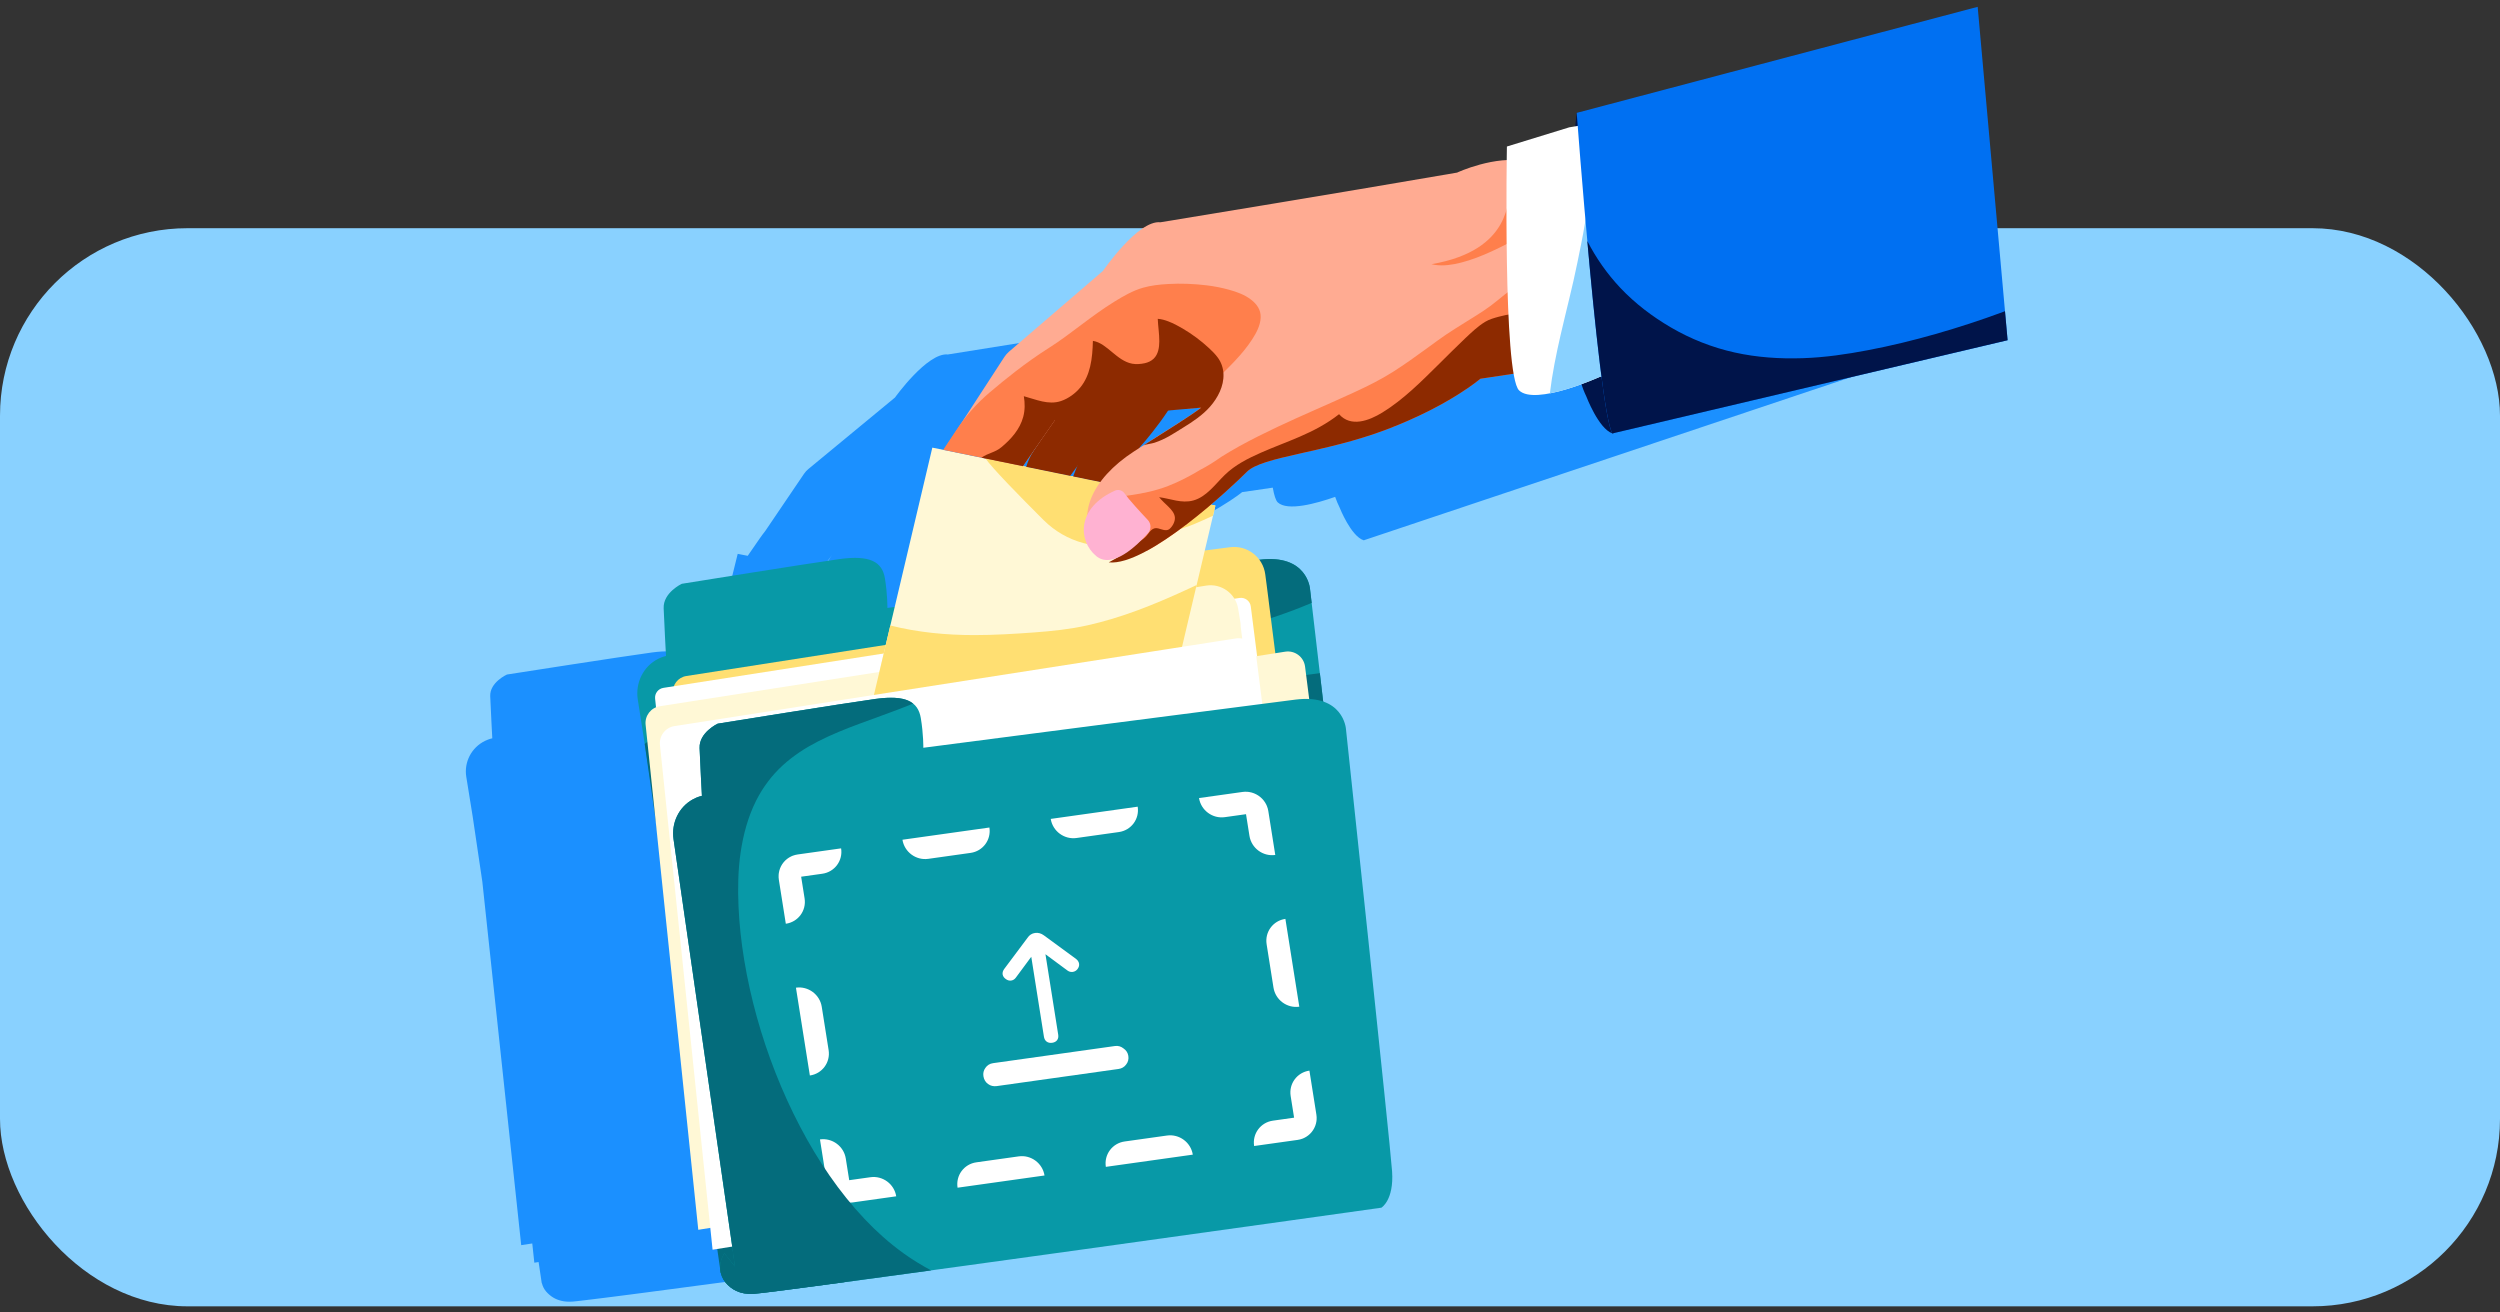 <svg width="160" height="84" viewBox="0 0 160 84" fill="none" xmlns="http://www.w3.org/2000/svg">
<rect x="0" y="0" width="160" height="84" fill="#333333" stroke="none"/>
<rect y="14.605" width="160" height="69" rx="12" fill="#89D1FF"/>
<g clip-path="url(#clip0_4011_81797)">
<path d="M87.313 34.568L118.484 24.133L104.931 11.784L97.408 13.566L96.937 13.678L85.192 16.459C85.192 16.459 85.157 16.738 85.104 17.221L84.748 17.28L81.078 18.369C81.078 18.369 81.072 18.652 81.066 19.135C79.553 19.215 78.142 19.851 78.142 19.851C71.073 21.033 60.665 22.686 60.665 22.686C59.349 22.547 57.278 25.442 57.278 25.442L51.735 30.018C51.63 30.105 51.538 30.206 51.461 30.318L48.982 33.976C48.862 34.13 48.744 34.285 48.633 34.446L47.854 35.573L50.1 36.01L50.344 36.058L47.213 35.447L44.984 44.458C44.705 44.493 44.551 44.513 44.551 44.513C44.551 44.513 44.563 43.749 44.404 42.83C44.245 41.911 43.536 41.515 41.734 41.757C39.933 41.998 32.444 43.17 32.444 43.17C32.444 43.17 31.34 43.667 31.374 44.553C31.408 45.438 31.507 47.252 31.507 47.252C31.507 47.252 31.315 47.286 31.053 47.411C30.168 47.835 29.69 48.781 29.842 49.717L30.247 52.226L30.869 56.426L33.357 79.69L34.065 79.581L34.197 80.813L34.471 80.771L34.671 82.122L34.684 82.132C34.73 82.323 34.82 82.505 34.956 82.662C35.014 82.73 35.084 82.797 35.157 82.861C35.232 82.925 35.312 82.987 35.403 83.041C35.706 83.223 36.104 83.338 36.624 83.303C36.625 83.303 36.627 83.303 36.627 83.303C36.648 83.302 36.676 83.299 36.706 83.296C36.713 83.296 36.718 83.295 36.726 83.294C36.757 83.291 36.793 83.288 36.832 83.283C36.843 83.283 36.855 83.28 36.867 83.28C36.907 83.275 36.951 83.271 36.999 83.265C37.013 83.264 37.028 83.262 37.042 83.26C37.093 83.255 37.147 83.249 37.205 83.242C37.219 83.24 37.236 83.239 37.25 83.236C37.303 83.23 37.358 83.223 37.417 83.216C37.434 83.214 37.45 83.212 37.468 83.21C37.537 83.202 37.611 83.193 37.687 83.183C37.708 83.18 37.728 83.179 37.749 83.176C37.822 83.167 37.9 83.158 37.98 83.148C38.011 83.144 38.042 83.141 38.073 83.136C38.154 83.126 38.237 83.117 38.324 83.105C38.355 83.101 38.386 83.097 38.417 83.094C38.501 83.083 38.586 83.073 38.675 83.062C38.694 83.059 38.711 83.058 38.73 83.055C38.836 83.041 38.946 83.027 39.059 83.013C39.081 83.01 39.104 83.008 39.128 83.005C39.241 82.991 39.357 82.975 39.476 82.96C39.505 82.956 39.533 82.953 39.562 82.949C39.681 82.934 39.803 82.919 39.928 82.902C39.963 82.898 39.999 82.893 40.034 82.888C40.152 82.873 40.272 82.858 40.395 82.842C40.422 82.838 40.45 82.835 40.479 82.831C40.775 82.792 41.084 82.752 41.406 82.71C41.427 82.707 41.449 82.704 41.471 82.701C49.746 81.62 66.096 79.396 71.674 78.635C71.758 78.624 71.839 78.613 71.919 78.602C72.001 78.591 72.079 78.58 72.156 78.57C73.07 78.444 73.591 78.374 73.591 78.374C73.591 78.374 74.337 77.947 74.224 76.323C74.204 76.02 74.097 74.958 73.938 73.433C73.936 73.418 73.935 73.402 73.933 73.387C73.908 73.145 73.881 72.892 73.853 72.628C73.852 72.611 73.85 72.594 73.849 72.577C73.791 72.031 73.729 71.442 73.663 70.819C73.609 70.317 73.553 69.793 73.495 69.252C73.442 68.755 73.387 68.244 73.331 67.723C73.329 67.7 73.327 67.678 73.324 67.655C73.286 67.304 73.248 66.949 73.21 66.589C73.13 65.848 73.049 65.093 72.967 64.336C72.926 63.957 72.885 63.578 72.844 63.2C72.823 62.999 72.801 62.799 72.779 62.598C72.536 60.348 72.297 58.151 72.095 56.301C72.078 56.146 72.062 55.994 72.045 55.844C72.028 55.686 72.011 55.53 71.994 55.377C71.728 52.936 71.548 51.296 71.548 51.296C71.548 51.296 71.491 50.563 70.812 50.065C70.649 49.946 70.45 49.84 70.209 49.761C70.141 49.199 70.077 48.663 70.016 48.158C69.671 45.285 69.442 43.392 69.442 43.392C69.442 43.392 69.364 42.367 68.271 41.919C68.265 41.916 68.258 41.914 68.252 41.912C67.826 41.742 67.249 41.658 66.466 41.754C66.079 41.252 65.429 40.961 64.737 41.048L63.253 41.235L63.74 39.267L63.882 38.694L63.615 38.642C63.635 38.626 63.653 38.611 63.672 38.595C63.673 38.595 63.675 38.593 63.676 38.592C63.766 38.518 63.854 38.446 63.94 38.374C63.94 38.374 63.941 38.374 63.942 38.373C64.199 38.159 64.438 37.953 64.654 37.765C64.658 37.762 64.662 37.758 64.666 37.755C64.734 37.696 64.8 37.638 64.864 37.582C64.87 37.577 64.876 37.571 64.882 37.566C64.944 37.511 65.004 37.458 65.062 37.406C65.065 37.403 65.069 37.4 65.073 37.396C65.13 37.344 65.185 37.295 65.238 37.247C65.239 37.247 65.239 37.245 65.24 37.244C65.292 37.197 65.339 37.154 65.384 37.112C65.39 37.107 65.395 37.102 65.4 37.097C65.442 37.058 65.482 37.022 65.519 36.987C65.525 36.981 65.531 36.976 65.537 36.97C65.573 36.937 65.606 36.905 65.635 36.878C65.64 36.874 65.643 36.87 65.648 36.866C65.677 36.837 65.704 36.811 65.728 36.788C66.643 35.899 70.298 35.72 73.985 34.369C77.671 33.017 79.496 31.496 79.496 31.496L81.457 31.209C81.544 31.698 81.649 32.033 81.776 32.152C82.399 32.735 84.247 32.223 85.45 31.799C85.538 32.05 85.635 32.285 85.742 32.497C85.742 32.497 86.456 34.308 87.271 34.577C87.288 34.583 87.304 34.578 87.321 34.568L87.313 34.568ZM61.814 33.968C61.313 34.276 60.672 34.658 59.64 35.298C59.639 35.298 59.638 35.299 59.637 35.3C59.562 35.347 59.486 35.395 59.407 35.443L59.45 35.381C59.45 35.381 60.323 34.451 61.103 33.322L63.049 33.158C62.689 33.414 62.288 33.674 61.814 33.968ZM55.727 36.509L55.504 37.061L55.331 37.027L55.727 36.509ZM52.545 36.485L53.259 35.501L53.166 35.638C52.98 35.912 52.836 36.21 52.741 36.523L51.913 36.362L52.545 36.486L52.545 36.485Z" fill="#1B90FF"/>
<path d="M42.624 41.983C42.624 41.983 42.415 42.02 42.131 42.162C41.17 42.64 40.652 43.709 40.818 44.77L46.361 80.221C46.361 80.221 46.987 82.349 47.22 82.324C49.157 82.122 87.385 76.813 87.385 76.813C87.385 76.813 88.195 76.331 88.069 74.492C87.944 72.651 83.84 37.685 83.84 37.685C83.84 37.685 83.672 35.438 80.602 35.825C77.531 36.211 56.794 38.906 56.794 38.906C56.794 38.906 56.805 38.041 56.632 37.001C56.457 35.96 55.685 35.511 53.727 35.781C51.77 36.052 43.634 37.363 43.634 37.363C43.634 37.363 42.435 37.924 42.474 38.926C42.512 39.929 42.624 41.983 42.624 41.983L42.624 41.983Z" fill="#0899A7"/>
<path d="M65.724 40.365C67.841 40.89 70.048 41.155 72.229 41.146C74.628 41.136 77.021 40.77 79.338 40.157C80.5 39.85 81.647 39.48 82.772 39.057C83.167 38.908 83.556 38.745 83.947 38.586C83.879 38.005 83.841 37.684 83.841 37.684C83.841 37.684 83.673 35.438 80.602 35.824C78.361 36.106 66.699 37.619 60.57 38.414C62.206 39.261 63.935 39.921 65.725 40.366L65.724 40.365Z" fill="#046C7C"/>
<path d="M72.407 43.73C70.38 43.689 68.353 43.588 66.33 43.453C64.324 43.319 62.324 43.123 60.319 42.981C57.208 42.761 54.053 42.819 50.98 43.397C48.086 43.94 45.272 44.973 42.827 46.631C42.279 47.002 41.763 47.187 41.261 47.613L46.124 81.465L47.22 82.326C49.162 82.19 87.385 76.814 87.385 76.814C87.385 76.814 88.194 76.332 88.069 74.493C87.974 73.108 85.628 52.969 84.472 43.083C80.478 43.649 76.439 43.813 72.408 43.731L72.407 43.73Z" fill="#046C7C"/>
<path d="M81.189 38.412C81.188 38.396 81.188 38.381 81.185 38.366L81.07 37.469L81.07 37.467L80.977 36.761C80.834 35.658 79.824 34.879 78.72 35.022L70.846 36.044C69.742 36.187 68.963 37.197 69.106 38.301L69.237 39.314L43.928 43.264C43.388 43.348 43.008 43.841 43.066 44.385L46.442 76.764L85.281 70.588L81.189 38.411L81.189 38.412Z" fill="#FFDF72"/>
<path d="M45.342 77.466L41.927 44.714C41.892 44.38 42.126 44.076 42.459 44.023L79.326 38.269C79.678 38.214 80.006 38.461 80.051 38.815L84.182 71.291" fill="white"/>
<path d="M79.408 40.131C79.408 40.035 79.402 39.94 79.387 39.842L79.244 38.963C79.085 37.985 78.163 37.321 77.186 37.48L72.152 38.3C71.174 38.459 70.51 39.381 70.669 40.358L70.733 40.749L42.229 45.198C41.66 45.286 41.259 45.807 41.319 46.38L44.69 78.707L83.529 72.531L79.408 40.131Z" fill="#FFF8D6"/>
<path d="M48.753 80.829L45.386 48.526C45.324 47.94 45.734 47.407 46.316 47.316L82.254 41.707C82.87 41.611 83.445 42.043 83.524 42.662L87.594 74.653" fill="#FFF8D6"/>
<path d="M59.669 28.648L54.837 49.115L72.828 53.362L77.786 32.356L59.669 28.648Z" fill="#FFF8D6"/>
<path d="M75.879 37.769C73.853 38.699 71.772 39.539 69.59 40.023C68.468 40.273 67.34 40.39 66.195 40.475C64.921 40.569 63.643 40.645 62.365 40.646C60.545 40.647 58.734 40.471 56.98 40.031L54.837 49.115L72.826 53.361L76.585 37.44C76.35 37.55 76.114 37.66 75.878 37.768L75.879 37.769Z" fill="#FFDF72"/>
<path d="M66.794 33.289C68.22 34.712 70.289 35.274 72.24 34.776C73.855 34.364 75.642 33.874 76.424 33.543C76.83 33.371 77.234 33.191 77.634 33.004L77.786 32.355L63.072 29.344C63.495 29.957 65.278 31.778 66.793 33.29L66.794 33.289Z" fill="#FFDF72"/>
<path d="M45.605 79.981L42.237 47.678C42.176 47.092 42.586 46.56 43.168 46.469L79.106 40.859C79.722 40.764 80.297 41.195 80.376 41.814L84.446 73.806" fill="white"/>
<path d="M44.922 50.932C44.922 50.932 44.664 50.979 44.332 51.163C43.433 51.66 42.958 52.684 43.105 53.702L47.05 81.087L46.358 80.22L46.269 80.395C45.99 80.939 46.042 81.604 46.431 82.075C46.777 82.493 47.341 82.868 48.245 82.804C50.187 82.668 88.409 77.292 88.409 77.292C88.409 77.292 89.219 76.811 89.094 74.971C88.969 73.131 86.139 46.636 86.139 46.636C86.139 46.636 85.971 44.389 82.901 44.776C79.83 45.162 59.093 47.857 59.093 47.857C59.093 47.857 59.105 46.992 58.931 45.952C58.756 44.911 57.984 44.461 56.026 44.732C54.069 45.002 45.933 46.314 45.933 46.314C45.933 46.314 44.734 46.875 44.773 47.877C44.811 48.88 44.923 50.934 44.923 50.934L44.922 50.932Z" fill="#0899A7"/>
<path fill-rule="evenodd" clip-rule="evenodd" d="M54.145 76.952C53.936 76.918 53.74 76.84 53.567 76.727C53.522 76.697 53.479 76.665 53.437 76.631C53.278 76.499 53.146 76.333 53.053 76.144C53.037 76.111 53.023 76.078 53.009 76.045C52.97 75.946 52.941 75.842 52.923 75.733L52.478 72.922C53.266 72.812 54.006 73.359 54.13 74.145L54.35 75.532L55.706 75.342C56.494 75.231 57.234 75.778 57.358 76.564L54.576 76.955C54.466 76.971 54.358 76.973 54.252 76.965C54.216 76.962 54.18 76.957 54.145 76.952ZM66.849 75.231C66.724 74.445 65.984 73.897 65.197 74.008L62.485 74.389C61.697 74.5 61.159 75.227 61.284 76.013L66.849 75.231ZM76.339 73.897C76.215 73.111 75.475 72.564 74.687 72.674L71.975 73.055C71.187 73.166 70.65 73.893 70.774 74.679L76.339 73.897ZM82.265 58.809C81.477 58.919 80.939 59.646 81.064 60.432L81.503 63.207C81.628 63.993 82.367 64.54 83.155 64.429L82.265 58.809ZM67.247 52.41C67.371 53.196 68.111 53.743 68.899 53.632L71.611 53.251C72.399 53.14 72.936 52.413 72.812 51.627L67.247 52.41ZM57.757 53.743C57.881 54.529 58.621 55.077 59.409 54.966L62.12 54.585C62.908 54.474 63.446 53.747 63.322 52.961L57.757 53.743ZM50.292 59.12C51.08 59.009 51.618 58.282 51.494 57.497L51.274 56.109L52.63 55.919C53.418 55.808 53.956 55.081 53.831 54.295L51.048 54.686C50.939 54.702 50.835 54.729 50.736 54.766C50.703 54.779 50.67 54.793 50.638 54.808C50.449 54.897 50.285 55.026 50.155 55.182C50.121 55.223 50.089 55.266 50.06 55.31C49.949 55.48 49.874 55.674 49.844 55.881C49.839 55.916 49.835 55.952 49.833 55.988C49.825 56.093 49.83 56.201 49.847 56.31L50.292 59.12ZM50.94 63.211C51.728 63.1 52.468 63.648 52.592 64.433L53.032 67.208C53.156 67.994 52.618 68.721 51.831 68.832L50.94 63.211ZM76.737 51.076C76.862 51.862 77.602 52.409 78.39 52.298L79.745 52.108L79.965 53.495C80.09 54.281 80.829 54.828 81.617 54.718L81.172 51.907C81.155 51.798 81.126 51.694 81.086 51.596C81.073 51.562 81.058 51.529 81.043 51.497C80.95 51.307 80.818 51.141 80.658 51.01C80.617 50.975 80.574 50.943 80.529 50.914C80.356 50.8 80.159 50.722 79.951 50.689C79.915 50.683 79.879 50.679 79.843 50.676C79.737 50.667 79.629 50.669 79.52 50.685L76.737 51.076ZM83.803 68.52C83.015 68.631 82.477 69.358 82.602 70.144L82.822 71.531L81.466 71.722C80.678 71.832 80.14 72.559 80.264 73.345L83.047 72.954C83.156 72.939 83.261 72.911 83.359 72.874C83.393 72.861 83.426 72.847 83.458 72.832C83.647 72.743 83.811 72.614 83.941 72.458C83.975 72.417 84.006 72.375 84.035 72.33C84.147 72.16 84.222 71.966 84.252 71.759C84.257 71.724 84.261 71.688 84.263 71.652C84.27 71.547 84.266 71.439 84.248 71.33L83.803 68.52Z" fill="white"/>
<path fill-rule="evenodd" clip-rule="evenodd" d="M68.867 61.371L68.864 61.368L66.807 59.861L66.806 59.861C66.637 59.736 66.447 59.681 66.244 59.709C66.043 59.737 65.881 59.841 65.769 60.01L64.273 62.01L64.272 62.011C64.199 62.11 64.147 62.23 64.168 62.363C64.189 62.495 64.276 62.594 64.379 62.664C64.477 62.736 64.591 62.773 64.715 62.756C64.841 62.738 64.939 62.669 65.011 62.572L66.001 61.234L66.811 66.346C66.83 66.466 66.879 66.585 66.985 66.663C67.092 66.742 67.219 66.755 67.34 66.738C67.46 66.721 67.578 66.673 67.656 66.569C67.733 66.465 67.744 66.338 67.725 66.218L66.909 61.071L68.311 62.109C68.41 62.181 68.526 62.221 68.651 62.203C68.78 62.185 68.888 62.12 68.964 62.017C69.036 61.92 69.082 61.803 69.061 61.675C69.041 61.548 68.963 61.448 68.867 61.371Z" fill="white"/>
<path fill-rule="evenodd" clip-rule="evenodd" d="M71.361 66.945C71.561 66.917 71.746 66.971 71.906 67.1C72.075 67.214 72.181 67.376 72.213 67.576C72.246 67.784 72.198 67.976 72.067 68.137C71.95 68.292 71.789 68.385 71.593 68.413L63.791 69.51C63.586 69.538 63.395 69.496 63.231 69.375C63.067 69.254 62.971 69.083 62.939 68.879C62.908 68.684 62.95 68.503 63.065 68.346C63.18 68.173 63.349 68.071 63.558 68.042L71.361 66.945Z" fill="white"/>
<path d="M57.809 80.197C56.911 79.554 56.087 78.812 55.328 78.009C54.515 77.149 53.775 76.221 53.1 75.249C52.401 74.24 51.77 73.186 51.202 72.099C50.616 70.981 50.093 69.83 49.632 68.657C49.172 67.487 48.772 66.293 48.436 65.082C48.106 63.894 47.837 62.69 47.635 61.475C47.444 60.323 47.314 59.159 47.264 57.992C47.215 56.846 47.233 55.69 47.4 54.553C47.569 53.408 47.874 52.273 48.395 51.235C48.823 50.387 49.401 49.616 50.102 48.976C50.778 48.36 51.548 47.862 52.36 47.447C53.219 47.007 54.118 46.649 55.022 46.313C55.973 45.958 56.932 45.624 57.878 45.254C58.066 45.18 58.253 45.105 58.439 45.028C57.996 44.673 57.238 44.564 56.026 44.732C54.069 45.002 45.932 46.314 45.932 46.314C45.932 46.314 44.733 46.875 44.772 47.877C44.81 48.88 44.922 50.934 44.922 50.934C44.922 50.934 44.664 50.981 44.332 51.165C43.433 51.662 42.958 52.686 43.105 53.704L47.05 81.089L46.358 80.222L46.269 80.397C45.99 80.941 46.042 81.605 46.431 82.077C46.777 82.495 47.341 82.87 48.245 82.806C48.895 82.76 53.609 82.127 59.594 81.306C58.977 80.977 58.379 80.608 57.808 80.199L57.809 80.197Z" fill="#046C7C"/>
<path d="M53.869 82.017C52.904 81.812 51.933 81.63 50.974 81.397C49.92 81.141 48.865 80.839 47.879 80.383C47.529 80.221 47.188 80.036 46.868 79.822L47.05 81.088L46.358 80.222L46.269 80.396C45.99 80.94 46.042 81.605 46.431 82.076C46.777 82.495 47.341 82.869 48.245 82.805C48.675 82.775 50.884 82.488 54.063 82.059C53.999 82.046 53.934 82.032 53.87 82.019L53.869 82.017Z" fill="#046C7C"/>
<path d="M69.59 23.577L66.139 28.877C65.938 29.186 65.782 29.524 65.679 29.879L68.494 30.455L69.478 29.111C69.478 29.111 71.862 26.467 72.442 24.476C72.742 23.45 72.119 23.023 71.445 22.85C70.736 22.668 69.99 22.964 69.59 23.577Z" fill="#8D2A00"/>
<path d="M73.165 22.937L69.56 28.471C69.405 28.71 69.274 28.965 69.171 29.231L68.683 30.493L71.384 31.045L72.969 28.598C72.969 28.598 75.352 25.954 75.933 23.962C76.275 22.791 75.413 22.4 74.646 22.277C74.065 22.183 73.485 22.442 73.163 22.936L73.165 22.937Z" fill="#8D2A00"/>
<path d="M60.52 28.631L64.277 22.848C64.36 22.721 64.46 22.607 64.574 22.508L70.589 17.339C70.589 17.339 72.836 14.065 74.265 14.226C74.265 14.226 85.573 12.373 93.253 11.047C93.253 11.047 95.675 9.914 97.693 10.322C99.712 10.73 113.173 5.679 113.173 5.679L109.388 21.711L94.985 23.884C94.985 23.884 93.004 25.602 89.001 27.125C84.997 28.649 81.025 28.843 80.032 29.849C79.04 30.855 72.175 37.323 70.403 35.233C68.631 33.144 69.885 30.642 72.561 28.901C75.237 27.16 75.831 26.862 76.876 26.085L67.767 26.523L65.482 29.812L60.521 28.629L60.52 28.631Z" fill="#FFAB92"/>
<path d="M77.238 25.249C77.771 24.784 77.309 24.806 77.814 24.314C78.642 23.506 79.508 22.696 80.139 21.719C80.409 21.303 80.668 20.82 80.683 20.314C80.699 19.824 80.439 19.468 80.067 19.177C79.662 18.861 79.152 18.68 78.662 18.544C78.188 18.412 77.705 18.319 77.217 18.26C76.4 18.162 75.574 18.129 74.752 18.177C74.215 18.208 73.671 18.266 73.152 18.414C72.498 18.601 71.881 18.959 71.307 19.314C70.576 19.765 69.885 20.278 69.198 20.792C68.526 21.294 67.859 21.806 67.15 22.254C66.403 22.726 65.684 23.239 64.985 23.778C64.42 24.214 63.868 24.666 63.325 25.128C62.511 25.821 61.801 26.625 61.211 27.516L60.365 28.791L65.468 29.834L67.502 26.703L76.876 26.087C77.183 25.849 76.947 25.504 77.239 25.249L77.238 25.249Z" fill="#FF7F4C"/>
<path d="M91.61 16.907C91.684 16.925 91.758 16.941 91.833 16.952C92.391 17.036 92.971 16.944 93.512 16.806C94.178 16.636 94.822 16.381 95.447 16.096C96.784 15.486 98.051 14.729 99.305 13.965C99.819 13.651 100.331 13.334 100.851 13.03C101.607 12.591 102.374 12.171 103.132 11.736C104.95 10.694 106.751 9.615 108.462 8.405C108.869 8.117 109.279 7.828 109.667 7.514C109.902 7.325 110.108 7.104 110.3 6.872C106.6 8.036 100.004 10.035 97.296 10.379C97.143 10.962 96.957 11.536 96.703 12.084C96.444 12.646 96.847 16.01 91.61 16.908L91.61 16.907Z" fill="#FF7F4C"/>
<path d="M100.818 19.141C100.548 18.654 100.023 18.421 99.5 18.278C99.199 18.195 98.887 18.138 98.575 18.116C98.319 18.097 98.017 18.096 97.787 18.139C97.425 18.206 97.099 18.317 96.784 18.512C96.459 18.713 96.165 18.959 95.87 19.203C95.555 19.464 95.232 19.704 94.889 19.929C94.503 20.18 94.112 20.422 93.721 20.665C93.327 20.91 92.934 21.157 92.549 21.414C92.157 21.676 91.782 21.959 91.402 22.235C90.659 22.775 89.916 23.315 89.14 23.806C88.364 24.296 87.552 24.7 86.72 25.084C85.069 25.848 83.39 26.552 81.744 27.328C80.921 27.717 80.106 28.124 79.309 28.562C78.923 28.775 78.545 29.001 78.171 29.233C78.134 29.259 78.096 29.286 78.059 29.311C77.666 29.585 77.26 29.839 76.838 30.057C76.174 30.456 75.488 30.82 74.765 31.1C73.982 31.404 73.178 31.574 72.349 31.692C71.884 31.759 71.414 31.83 70.959 31.956C71.003 32.246 71.075 32.531 71.182 32.808C71.593 33.875 72.427 34.673 73.396 35.253C75.997 33.839 79.141 30.862 79.787 30.205C80.78 29.199 84.752 29.004 88.756 27.481C92.759 25.958 94.74 24.239 94.74 24.239L99.07 23.586C99.157 23.481 99.244 23.376 99.329 23.27C99.704 22.803 100.069 22.326 100.38 21.813C100.647 21.372 100.884 20.901 100.983 20.392C101.067 19.967 101.029 19.525 100.818 19.143L100.818 19.141Z" fill="#FF7F4C"/>
<path d="M101.248 20.703C100.123 20.269 98.921 20 97.712 20.02C97.108 20.029 96.506 20.11 95.924 20.269C95.626 20.35 95.318 20.434 95.052 20.596C94.575 20.885 94.162 21.285 93.759 21.665C93.196 22.198 92.651 22.75 92.099 23.294C90.974 24.405 89.823 25.572 88.467 26.404C87.621 26.922 86.454 27.366 85.7 26.508C84.93 27.115 84.063 27.569 83.166 27.956C82.355 28.307 81.523 28.609 80.715 28.965C79.874 29.335 79.044 29.753 78.381 30.399C77.786 30.98 77.212 31.801 76.372 32.03C75.618 32.236 74.922 31.914 74.184 31.82C74.363 32.044 74.58 32.233 74.784 32.434C74.974 32.623 75.179 32.851 75.194 33.135C75.206 33.391 75.038 33.7 74.842 33.859C74.639 34.024 74.328 33.865 74.112 33.814C73.746 33.727 73.577 34.05 73.376 34.296C73.264 34.434 73.103 34.527 72.962 34.631C72.814 34.741 72.668 34.852 72.52 34.963C72.023 35.339 71.518 35.712 70.96 35.991C73.438 36.258 78.911 31.095 79.789 30.205C80.781 29.199 84.753 29.004 88.757 27.481C92.76 25.958 94.742 24.239 94.742 24.239L104.85 22.715C103.738 21.893 102.533 21.197 101.25 20.704L101.248 20.703Z" fill="#8D2A00"/>
<path d="M73.173 28.508C73.317 28.442 73.731 28.387 73.882 28.337C74.63 28.089 75.135 27.727 75.729 27.363C76.339 26.99 76.966 26.569 77.442 26.029C77.94 25.462 78.331 24.715 78.303 23.943C78.29 23.567 78.168 23.202 77.947 22.897C77.785 22.673 77.586 22.476 77.386 22.289C76.87 21.807 76.294 21.381 75.686 21.023C75.394 20.85 75.091 20.691 74.773 20.569C74.558 20.487 74.328 20.419 74.096 20.404C74.115 20.886 74.198 21.365 74.195 21.849C74.192 22.238 74.13 22.671 73.836 22.955C73.677 23.107 73.472 23.2 73.26 23.246C73.002 23.301 72.721 23.323 72.461 23.277C71.959 23.185 71.549 22.846 71.167 22.53C70.809 22.234 70.419 21.889 69.945 21.815C69.93 22.369 69.897 22.928 69.767 23.468C69.653 23.945 69.46 24.405 69.147 24.788C68.831 25.175 68.375 25.51 67.899 25.668C67.095 25.936 66.301 25.565 65.525 25.357C65.6 25.796 65.602 26.246 65.486 26.68C65.273 27.475 64.712 28.105 64.093 28.619C63.667 28.972 63.263 28.976 62.81 29.292L65.47 29.836L67.512 26.899L76.879 26.089C76.002 26.74 74.904 27.401 73.175 28.509L73.173 28.508Z" fill="#8D2A00"/>
<path d="M71.359 31.401C71.575 31.305 71.828 31.378 71.964 31.57C72.265 31.994 73.001 32.791 73.458 33.276C73.682 33.514 73.689 33.883 73.472 34.127C72.76 34.925 71.187 36.442 70.159 35.589C68.978 34.61 68.905 32.492 71.359 31.401Z" fill="#FFB2D2"/>
<path d="M100.909 7.223C100.909 7.223 99.275 20.724 101.528 25.381C101.528 25.381 102.307 27.433 103.194 27.739C104.08 28.045 103.235 7.772 103.235 7.772L100.91 7.223L100.909 7.223Z" fill="#00144A"/>
<path d="M100.427 8.151L96.442 9.377C96.442 9.377 96.183 23.974 97.219 24.983C98.255 25.993 102.395 24.114 102.395 24.114L108.945 22.908L112.927 6.032L100.427 8.15L100.427 8.151Z" fill="white"/>
<path d="M101.971 7.89C101.969 9.205 101.903 10.52 101.769 11.83C101.684 12.655 101.573 13.476 101.437 14.294C101.299 15.134 101.123 15.965 100.955 16.798C100.642 18.351 100.235 19.884 99.881 21.428C99.597 22.665 99.342 23.915 99.191 25.176C100.688 24.889 102.396 24.115 102.396 24.115L108.945 22.908L112.928 6.033L101.971 7.89Z" fill="#89D1FF"/>
<path d="M126.571 0.437L100.908 7.224C100.908 7.224 102.333 26.35 103.192 27.74L128.486 21.775L126.571 0.437Z" fill="#0070F2"/>
<path d="M128.207 19.96C126.782 20.487 125.337 20.96 123.876 21.377C122.453 21.782 121.015 22.134 119.561 22.41C118.18 22.674 116.786 22.878 115.377 22.924C113.916 22.973 112.443 22.877 111.014 22.558C109.58 22.24 108.202 21.694 106.934 20.953C105.747 20.259 104.642 19.421 103.697 18.419C102.856 17.526 102.146 16.514 101.587 15.422C102.071 20.798 102.718 26.971 103.192 27.739L128.486 21.774L128.319 19.916C128.281 19.93 128.243 19.945 128.206 19.959L128.207 19.96Z" fill="#00144A"/>
</g>
<defs>
<clipPath id="clip0_4011_81797">
<rect width="99.705" height="79.185" fill="white" transform="translate(28.001 4.4) rotate(-2.303)"/>
</clipPath>
</defs>
</svg>
